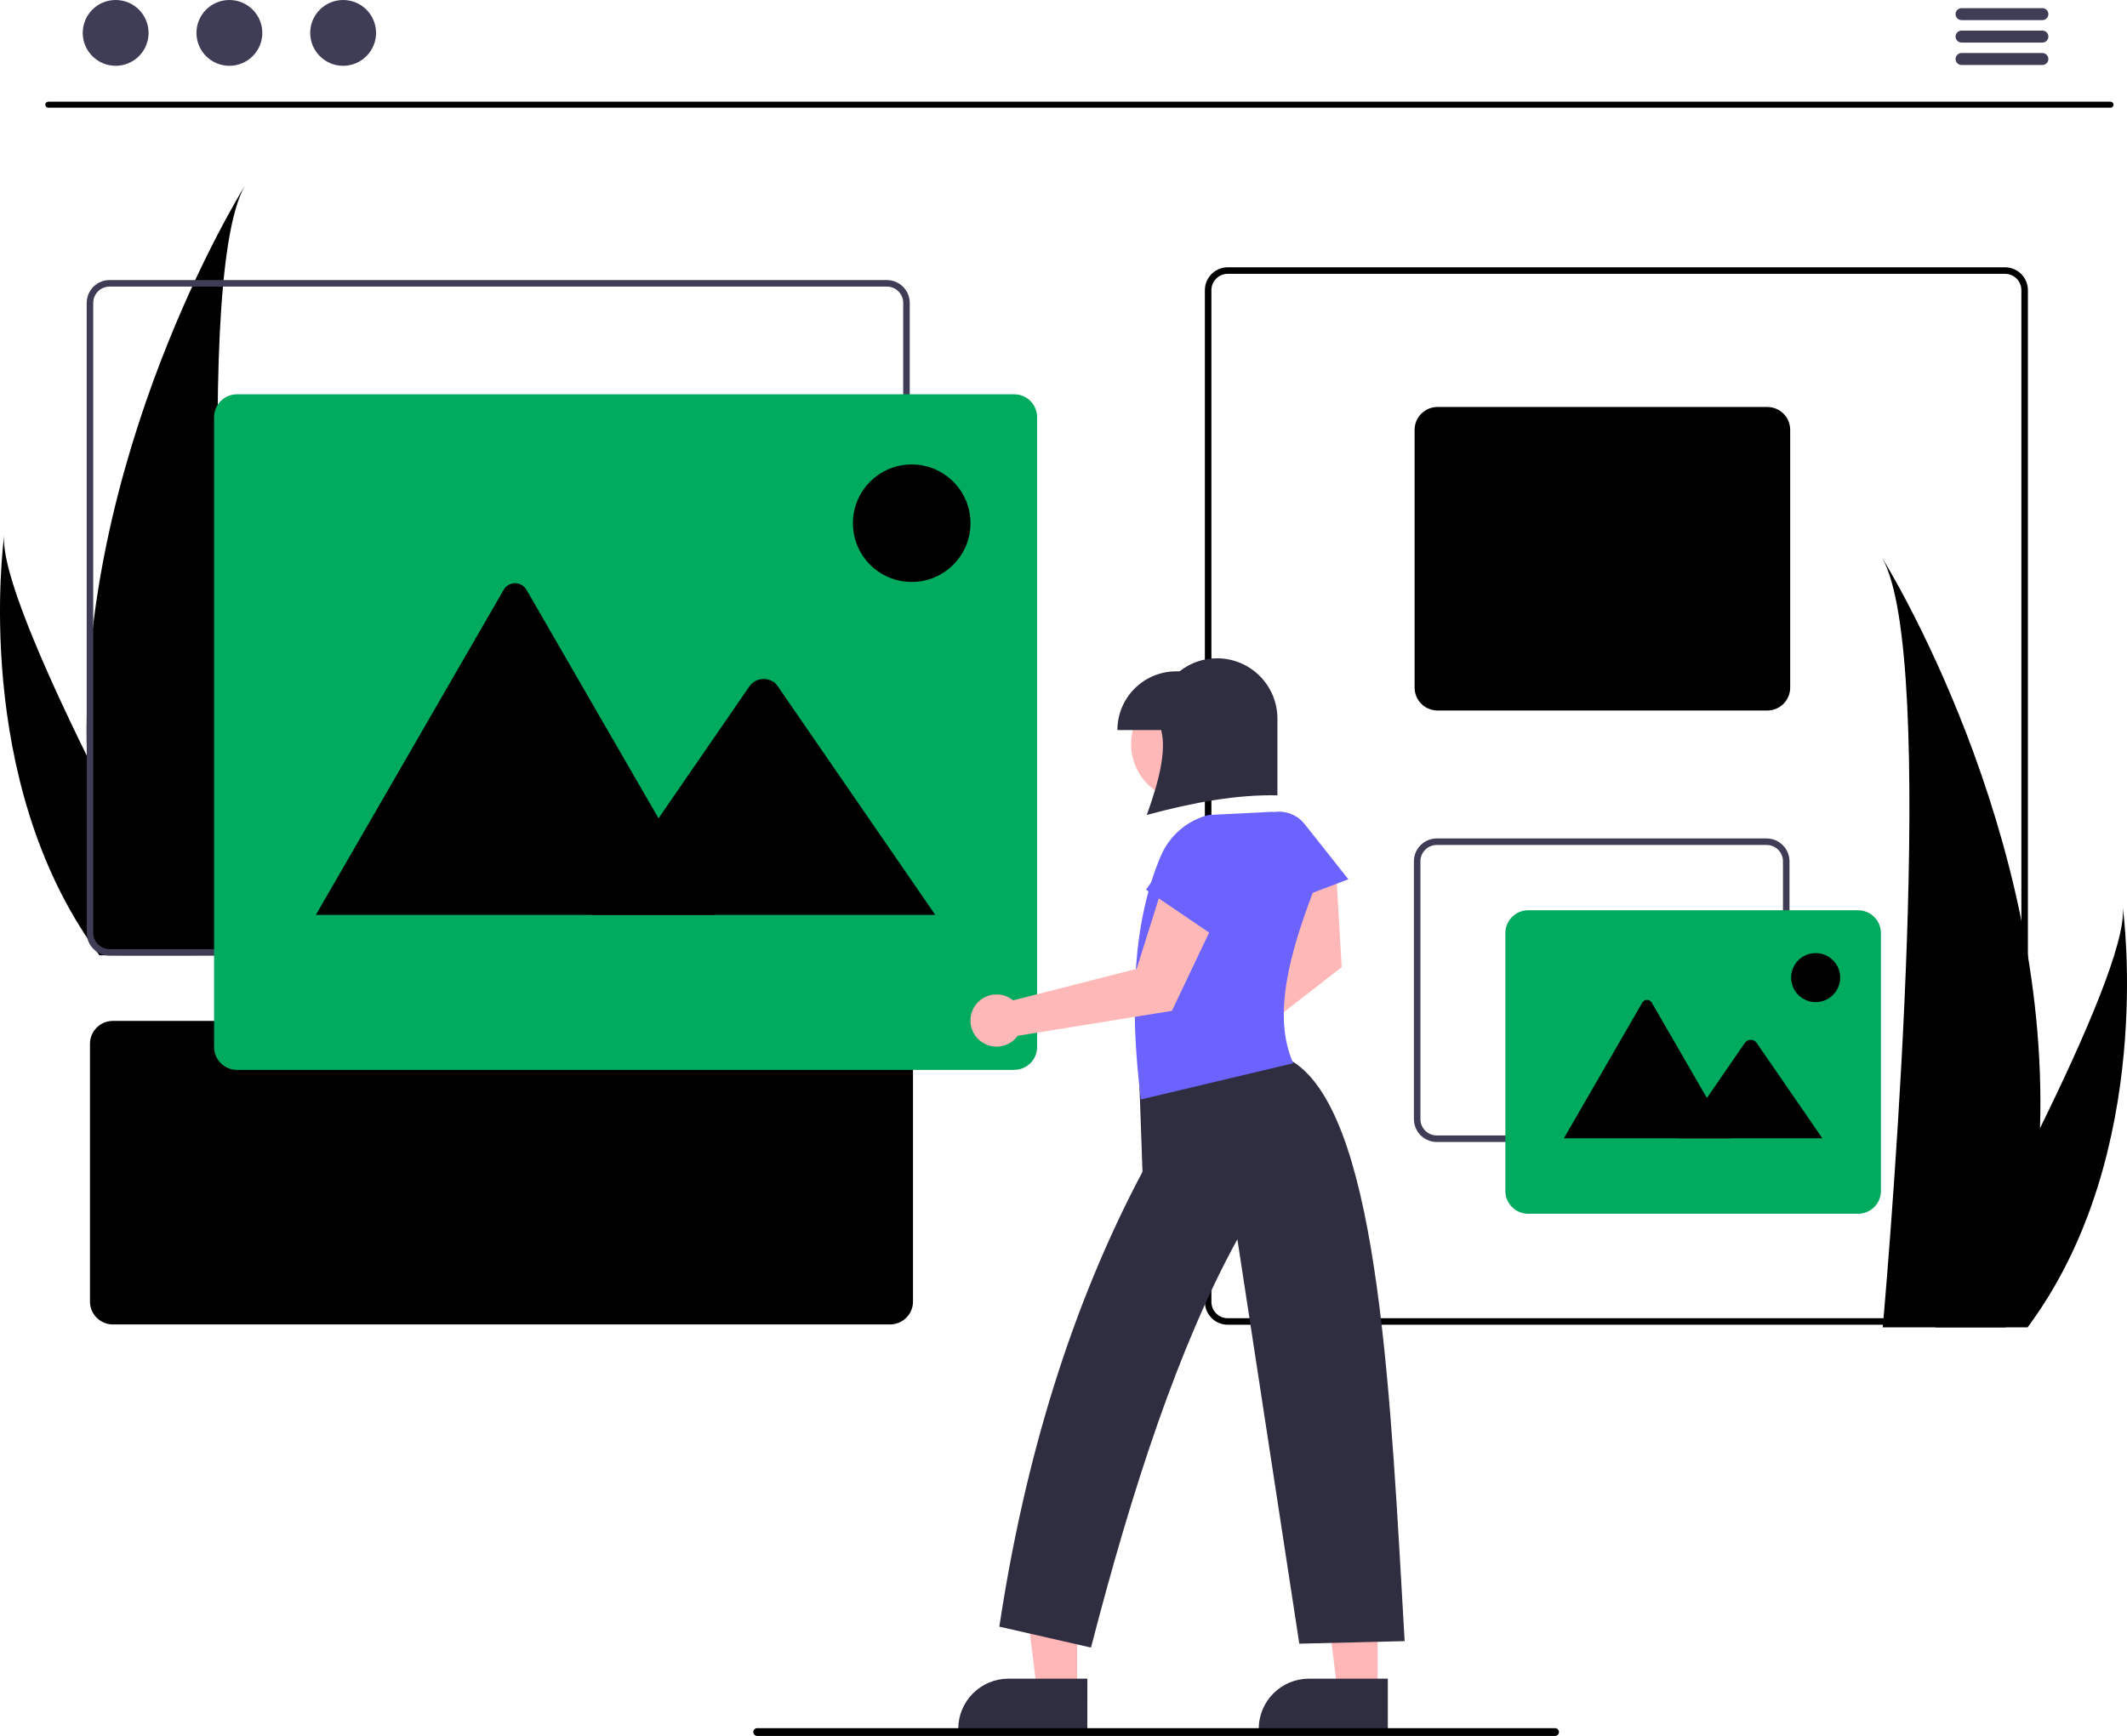 <svg width="501" height="409" viewBox="0 0 501 409" fill="none" xmlns="http://www.w3.org/2000/svg">
<path d="M480.508 265.814C480.091 281.399 477.479 296.848 472.75 311.705C472.642 312.049 472.529 312.389 472.415 312.734H443.463C443.494 312.425 443.525 312.08 443.555 311.705C445.486 289.521 456.616 154.504 443.308 131.415C444.472 133.288 482.753 195.326 480.508 265.814Z" fill="black"/>
<path d="M478.336 311.705C478.094 312.049 477.842 312.394 477.584 312.734H455.865C456.029 312.441 456.22 312.096 456.441 311.705C460.029 305.231 470.65 285.878 480.508 265.814C491.103 244.253 500.822 221.874 500.004 213.774C500.256 215.601 507.587 271.289 478.336 311.705Z" fill="black"/>
<path d="M57.692 43.754C44.384 66.843 55.514 201.86 57.445 224.044C57.475 224.419 57.506 224.764 57.537 225.073H28.585C28.471 224.728 28.358 224.388 28.25 224.044C23.521 209.187 20.909 193.738 20.492 178.153C18.247 107.665 56.528 45.627 57.692 43.754Z" fill="black"/>
<path d="M0.996 126.113C0.178 134.212 9.897 156.592 20.492 178.153C30.35 198.216 40.971 217.57 44.559 224.044C44.78 224.435 44.971 224.779 45.136 225.073H23.416C23.159 224.733 22.906 224.388 22.664 224.044C-6.587 183.628 0.744 127.94 0.996 126.113Z" fill="black"/>
<path d="M497.12 25.369H11.373C11.187 25.369 11.007 25.295 10.875 25.163C10.743 25.031 10.668 24.851 10.668 24.665C10.668 24.478 10.743 24.298 10.875 24.166C11.007 24.034 11.187 23.96 11.373 23.96H497.12C497.307 23.96 497.486 24.034 497.618 24.166C497.751 24.298 497.825 24.478 497.825 24.665C497.825 24.851 497.751 25.031 497.618 25.163C497.486 25.295 497.307 25.369 497.12 25.369V25.369Z" fill="black"/>
<path d="M27.242 15.503C31.525 15.503 34.997 12.033 34.997 7.752C34.997 3.471 31.525 0 27.242 0C22.959 0 19.487 3.471 19.487 7.752C19.487 12.033 22.959 15.503 27.242 15.503Z" fill="#3F3D56"/>
<path d="M54.032 15.503C58.315 15.503 61.787 12.033 61.787 7.752C61.787 3.471 58.315 0 54.032 0C49.749 0 46.277 3.471 46.277 7.752C46.277 12.033 49.749 15.503 54.032 15.503Z" fill="#3F3D56"/>
<path d="M80.822 15.503C85.105 15.503 88.577 12.033 88.577 7.752C88.577 3.471 85.105 0 80.822 0C76.539 0 73.067 3.471 73.067 7.752C73.067 12.033 76.539 15.503 80.822 15.503Z" fill="#3F3D56"/>
<path d="M481.069 4.741H462.034C461.848 4.742 461.665 4.706 461.493 4.635C461.322 4.564 461.166 4.461 461.035 4.33C460.903 4.199 460.799 4.043 460.728 3.872C460.657 3.701 460.621 3.517 460.621 3.332C460.621 3.147 460.657 2.963 460.728 2.792C460.799 2.621 460.903 2.465 461.035 2.334C461.166 2.203 461.322 2.1 461.493 2.029C461.665 1.958 461.848 1.922 462.034 1.923H481.069C481.254 1.922 481.438 1.958 481.61 2.029C481.781 2.1 481.937 2.203 482.068 2.334C482.199 2.465 482.304 2.621 482.375 2.792C482.446 2.963 482.482 3.147 482.482 3.332C482.482 3.517 482.446 3.701 482.375 3.872C482.304 4.043 482.199 4.199 482.068 4.33C481.937 4.461 481.781 4.564 481.61 4.635C481.438 4.706 481.254 4.742 481.069 4.741V4.741Z" fill="#3F3D56"/>
<path d="M481.069 10.027H462.034C461.848 10.027 461.665 9.991 461.493 9.92C461.322 9.85 461.166 9.746 461.035 9.615C460.903 9.484 460.799 9.329 460.728 9.157C460.657 8.986 460.621 8.803 460.621 8.617C460.621 8.432 460.657 8.248 460.728 8.077C460.799 7.906 460.903 7.75 461.035 7.62C461.166 7.489 461.322 7.385 461.493 7.314C461.665 7.244 461.848 7.207 462.034 7.208H481.069C481.254 7.207 481.438 7.244 481.61 7.314C481.781 7.385 481.937 7.489 482.068 7.62C482.199 7.75 482.304 7.906 482.375 8.077C482.446 8.248 482.482 8.432 482.482 8.617C482.482 8.803 482.446 8.986 482.375 9.157C482.304 9.329 482.199 9.484 482.068 9.615C481.937 9.746 481.781 9.85 481.61 9.92C481.438 9.991 481.254 10.027 481.069 10.027V10.027Z" fill="#3F3D56"/>
<path d="M481.069 15.312H462.034C461.848 15.312 461.665 15.276 461.493 15.206C461.322 15.135 461.166 15.031 461.035 14.9C460.903 14.769 460.799 14.614 460.728 14.443C460.657 14.271 460.621 14.088 460.621 13.903C460.621 13.717 460.657 13.534 460.728 13.362C460.799 13.191 460.903 13.036 461.035 12.905C461.166 12.774 461.322 12.67 461.493 12.6C461.665 12.529 461.848 12.493 462.034 12.493H481.069C481.254 12.493 481.438 12.529 481.61 12.6C481.781 12.67 481.937 12.774 482.068 12.905C482.199 13.036 482.304 13.191 482.375 13.362C482.446 13.534 482.482 13.717 482.482 13.903C482.482 14.088 482.446 14.271 482.375 14.443C482.304 14.614 482.199 14.769 482.068 14.9C481.937 15.031 481.781 15.135 481.61 15.206C481.438 15.276 481.254 15.312 481.069 15.312V15.312Z" fill="#3F3D56"/>
<path d="M472.275 312.119H289.185C287.758 312.118 286.389 311.55 285.379 310.541C284.37 309.532 283.802 308.164 283.8 306.736V68.36C283.802 66.933 284.37 65.565 285.379 64.556C286.389 63.547 287.758 62.979 289.185 62.977H472.275C473.703 62.979 475.072 63.547 476.081 64.556C477.091 65.565 477.659 66.933 477.66 68.36V306.736C477.659 308.164 477.091 309.532 476.081 310.541C475.072 311.55 473.703 312.118 472.275 312.119V312.119ZM289.185 64.515C288.166 64.516 287.188 64.922 286.467 65.643C285.746 66.363 285.34 67.341 285.339 68.36V306.736C285.34 307.756 285.746 308.733 286.467 309.454C287.188 310.175 288.166 310.58 289.185 310.581H472.275C473.295 310.58 474.273 310.175 474.994 309.454C475.715 308.733 476.12 307.756 476.122 306.736V68.36C476.12 67.341 475.715 66.363 474.994 65.643C474.273 64.922 473.295 64.516 472.275 64.515H289.185Z" fill="black"/>
<path d="M416.281 167.401H338.583C337.156 167.399 335.787 166.832 334.777 165.823C333.768 164.814 333.2 163.445 333.198 162.018V101.271C333.2 99.844 333.768 98.475 334.777 97.466C335.787 96.457 337.156 95.89 338.583 95.888H416.281C417.709 95.89 419.077 96.457 420.087 97.466C421.097 98.475 421.664 99.844 421.666 101.271V162.018C421.664 163.445 421.096 164.814 420.087 165.823C419.077 166.832 417.709 167.399 416.281 167.401V167.401Z" fill="black"/>
<path d="M416.117 269.058H338.42C336.992 269.056 335.623 268.488 334.614 267.479C333.604 266.47 333.036 265.102 333.035 263.675V202.927C333.036 201.5 333.604 200.132 334.614 199.123C335.623 198.114 336.992 197.546 338.42 197.545H416.117C417.545 197.546 418.914 198.114 419.923 199.123C420.933 200.132 421.501 201.5 421.502 202.927V263.675C421.501 265.102 420.933 266.47 419.923 267.479C418.914 268.488 417.545 269.056 416.117 269.058V269.058ZM338.42 199.083C337.4 199.084 336.422 199.489 335.701 200.21C334.98 200.931 334.574 201.908 334.573 202.927V263.675C334.574 264.694 334.98 265.671 335.701 266.392C336.422 267.113 337.4 267.519 338.42 267.52H416.117C417.137 267.519 418.115 267.113 418.836 266.392C419.557 265.671 419.963 264.694 419.964 263.675V202.927C419.963 201.908 419.557 200.931 418.836 200.21C418.115 199.489 417.137 199.084 416.117 199.083H338.42Z" fill="#3F3D56"/>
<path d="M437.657 285.975H359.96C358.532 285.973 357.163 285.405 356.154 284.396C355.144 283.387 354.576 282.019 354.575 280.592V219.844C354.576 218.417 355.144 217.049 356.154 216.04C357.163 215.031 358.532 214.463 359.96 214.462H437.657C439.085 214.463 440.454 215.031 441.463 216.04C442.473 217.049 443.041 218.417 443.042 219.844V280.592C443.041 282.019 442.473 283.387 441.463 284.396C440.454 285.405 439.085 285.973 437.657 285.975V285.975Z" fill="#00AB5F"/>
<path d="M407.525 268.188H368.519C368.47 268.189 368.421 268.185 368.373 268.177L386.821 236.235C386.934 236.036 387.097 235.871 387.295 235.755C387.492 235.64 387.717 235.58 387.946 235.58C388.174 235.58 388.399 235.64 388.596 235.755C388.794 235.871 388.957 236.036 389.07 236.235L401.451 257.67L402.044 258.696L407.525 268.188Z" fill="black"/>
<path opacity="0.2" d="M407.525 268.188H394.208L400.745 258.696L401.216 258.013L401.451 257.67L402.044 258.696L407.525 268.188Z" fill="black"/>
<path d="M429.244 268.188H395.506L402.044 258.696L402.515 258.012L411.034 245.642C411.184 245.453 411.373 245.298 411.588 245.186C411.802 245.075 412.038 245.01 412.279 244.996C412.52 244.981 412.762 245.018 412.988 245.103C413.215 245.188 413.42 245.319 413.592 245.489C413.637 245.537 413.678 245.588 413.715 245.642L429.244 268.188Z" fill="black"/>
<path d="M427.664 236.111C430.856 236.111 433.443 233.525 433.443 230.335C433.443 227.145 430.856 224.559 427.664 224.559C424.473 224.559 421.886 227.145 421.886 230.335C421.886 233.525 424.473 236.111 427.664 236.111Z" fill="black"/>
<path d="M209.667 312.05H26.577C25.15 312.048 23.781 311.48 22.771 310.471C21.762 309.462 21.194 308.094 21.192 306.667V245.919C21.194 244.492 21.762 243.124 22.771 242.115C23.781 241.106 25.15 240.538 26.577 240.537H209.667C211.095 240.538 212.464 241.106 213.473 242.115C214.483 243.124 215.051 244.492 215.052 245.919V306.667C215.051 308.094 214.483 309.462 213.473 310.471C212.464 311.48 211.095 312.048 209.667 312.05V312.05Z" fill="black"/>
<path d="M208.898 225.158H25.808C24.381 225.156 23.012 224.588 22.002 223.579C20.993 222.57 20.425 221.202 20.423 219.775V71.366C20.425 69.939 20.993 68.571 22.002 67.562C23.012 66.553 24.381 65.985 25.808 65.984H208.898C210.326 65.985 211.695 66.553 212.704 67.562C213.714 68.571 214.282 69.939 214.283 71.366V219.775C214.281 221.202 213.714 222.57 212.704 223.579C211.695 224.588 210.326 225.156 208.898 225.158V225.158ZM25.808 67.521C24.789 67.523 23.811 67.928 23.09 68.649C22.369 69.37 21.963 70.347 21.962 71.366V219.775C21.963 220.794 22.369 221.771 23.09 222.492C23.811 223.213 24.789 223.618 25.808 223.62H208.898C209.918 223.618 210.896 223.213 211.617 222.492C212.338 221.771 212.743 220.794 212.745 219.775V71.366C212.743 70.347 212.338 69.37 211.617 68.649C210.896 67.928 209.918 67.523 208.898 67.521H25.808Z" fill="#3F3D56"/>
<path d="M238.9 252.071H55.81C54.383 252.069 53.014 251.502 52.004 250.492C50.995 249.483 50.427 248.115 50.425 246.688V98.28C50.427 96.853 50.995 95.484 52.004 94.475C53.014 93.466 54.383 92.899 55.81 92.897H238.9C240.328 92.899 241.697 93.466 242.706 94.475C243.716 95.484 244.283 96.853 244.285 98.28V246.688C244.283 248.115 243.716 249.483 242.706 250.492C241.697 251.502 240.328 252.069 238.9 252.071V252.071Z" fill="#00AB5F"/>
<path d="M168.243 215.545H74.771C74.654 215.547 74.537 215.538 74.422 215.518L118.63 138.976C118.9 138.499 119.291 138.102 119.765 137.826C120.238 137.551 120.776 137.405 121.324 137.405C121.872 137.405 122.41 137.551 122.883 137.826C123.357 138.102 123.748 138.499 124.018 138.976L153.687 190.341L155.109 192.799L168.243 215.545Z" fill="black"/>
<path opacity="0.2" d="M168.243 215.545H136.33L151.996 192.799L153.124 191.16L153.688 190.341L155.109 192.799L168.243 215.545Z" fill="black"/>
<path d="M220.288 215.545H139.442L155.109 192.799L156.236 191.161L176.651 161.518C177.012 161.065 177.464 160.693 177.978 160.426C178.492 160.16 179.057 160.004 179.635 159.969C180.213 159.935 180.792 160.022 181.335 160.226C181.877 160.429 182.37 160.745 182.782 161.151C182.888 161.267 182.986 161.39 183.076 161.518L220.288 215.545Z" fill="black"/>
<path d="M214.745 137.112C222.392 137.112 228.592 130.915 228.592 123.271C228.592 115.626 222.392 109.429 214.745 109.429C207.097 109.429 200.897 115.626 200.897 123.271C200.897 130.915 207.097 137.112 214.745 137.112Z" fill="black"/>
<path d="M277.94 244.326C279.188 243.64 280.636 243.41 282.036 243.675L303.975 223.182L300.334 204.908L314.739 205.689L316.026 227.869L287.001 250.463C286.873 251.509 286.479 252.505 285.856 253.355C285.233 254.205 284.402 254.88 283.442 255.317C282.482 255.753 281.427 255.936 280.376 255.847C279.326 255.758 278.316 255.401 277.443 254.81C276.57 254.219 275.864 253.414 275.393 252.471C274.921 251.529 274.699 250.481 274.749 249.429C274.799 248.376 275.119 247.354 275.677 246.46C276.236 245.567 277.015 244.832 277.94 244.326L277.94 244.326Z" fill="#FFB8B8"/>
<path d="M253.714 398.586H244.283L239.796 362.223H253.716L253.714 398.586Z" fill="#FFB6B6"/>
<path d="M256.119 407.724L225.708 407.723V407.338C225.709 404.2 226.956 401.191 229.176 398.972C231.395 396.754 234.406 395.507 237.545 395.507H237.546L256.12 395.508L256.119 407.724Z" fill="#2F2E41"/>
<path d="M324.488 398.586H315.057L310.57 362.223H324.49L324.488 398.586Z" fill="#FFB6B6"/>
<path d="M326.893 407.724L296.483 407.723V407.338C296.483 404.2 297.73 401.191 299.95 398.972C302.17 396.754 305.18 395.507 308.32 395.507H308.32L326.894 395.508L326.893 407.724Z" fill="#2F2E41"/>
<path d="M307.287 194.147C306.149 192.71 304.534 191.727 302.734 191.376C300.934 191.025 299.068 191.328 297.472 192.232V192.232C295.895 193.125 294.684 194.547 294.054 196.247C293.424 197.946 293.415 199.813 294.03 201.518L298.654 214.359L317.597 207.164L307.287 194.147Z" fill="#6C63FF"/>
<path d="M305.587 250.856C304.724 250.21 303.798 249.654 302.821 249.198L268.346 254.5L269.104 276.085C252.429 307.545 241.403 343.434 235.386 383.254L256.981 388.177C266.643 350.76 277.618 317.184 291.456 291.99L306.042 387.266L330.856 386.662C327.588 330.652 325.067 265.356 305.587 250.856Z" fill="#2F2E41"/>
<path d="M279.855 188.722C287.276 188.722 293.293 182.709 293.293 175.29C293.293 167.872 287.276 161.859 279.855 161.859C272.434 161.859 266.417 167.872 266.417 175.29C266.417 182.709 272.434 188.722 279.855 188.722Z" fill="#FFB8B8"/>
<path d="M309.405 209.806C310.02 206.091 309.416 202.278 307.683 198.935C305.95 195.592 303.181 192.899 299.791 191.259V191.259L284.637 192.017C282.17 192.655 279.882 193.848 277.945 195.504C276.009 197.16 274.477 199.236 273.464 201.573C266.896 216.939 265.96 236.586 268.725 259.044L304.619 250.51C299.696 239.43 303.653 224.961 309.405 209.806Z" fill="#6C63FF"/>
<path d="M263.193 172.015V172.015C263.193 170.197 263.552 168.397 264.247 166.718C264.943 165.039 265.963 163.513 267.249 162.227C268.535 160.942 270.061 159.923 271.741 159.227C273.421 158.531 275.222 158.173 277.04 158.173H277.835C280.342 156.18 283.452 155.096 286.657 155.098C290.431 155.098 294.051 156.596 296.72 159.264C299.389 161.932 300.888 165.55 300.888 169.323V187.394C291.687 187.165 281.265 188.978 270.117 192.008C272.927 184.227 274.794 177.075 273.518 172.015H263.193Z" fill="#2F2E41"/>
<path d="M234.73 234.3C236.154 234.298 237.535 234.792 238.634 235.697L267.727 228.264L273.318 210.489L285.576 218.093L276.042 238.162L239.726 244.035C239.111 244.891 238.287 245.575 237.331 246.021C236.376 246.467 235.323 246.66 234.271 246.582C233.22 246.504 232.206 246.157 231.328 245.575C230.449 244.992 229.735 244.194 229.254 243.256C228.773 242.319 228.541 241.273 228.58 240.22C228.619 239.167 228.929 238.142 229.478 237.243C230.028 236.344 230.8 235.601 231.719 235.086C232.639 234.57 233.676 234.3 234.73 234.3V234.3Z" fill="#FFB8B8"/>
<path d="M291.453 205.104C291.978 203.347 291.859 201.461 291.115 199.785C290.371 198.11 289.052 196.755 287.396 195.967V195.967C285.76 195.187 283.9 195.01 282.146 195.469C280.392 195.927 278.856 196.99 277.811 198.471L269.936 209.619L286.692 221.009L291.453 205.104Z" fill="#6C63FF"/>
<path d="M366.285 409H178.353C178.232 409 178.113 408.977 178.001 408.931C177.89 408.885 177.789 408.818 177.703 408.733C177.618 408.648 177.55 408.547 177.504 408.435C177.458 408.324 177.434 408.205 177.434 408.084C177.434 407.964 177.458 407.845 177.504 407.733C177.55 407.622 177.618 407.521 177.703 407.436C177.789 407.351 177.89 407.284 178.001 407.238C178.113 407.192 178.232 407.168 178.353 407.169H366.285C366.405 407.168 366.524 407.192 366.636 407.238C366.747 407.284 366.849 407.351 366.934 407.436C367.019 407.521 367.087 407.622 367.133 407.733C367.179 407.845 367.203 407.964 367.203 408.084C367.203 408.205 367.179 408.324 367.133 408.435C367.087 408.547 367.019 408.648 366.934 408.733C366.849 408.818 366.747 408.885 366.636 408.931C366.524 408.977 366.405 409 366.285 409V409Z" fill="black"/>
</svg>
